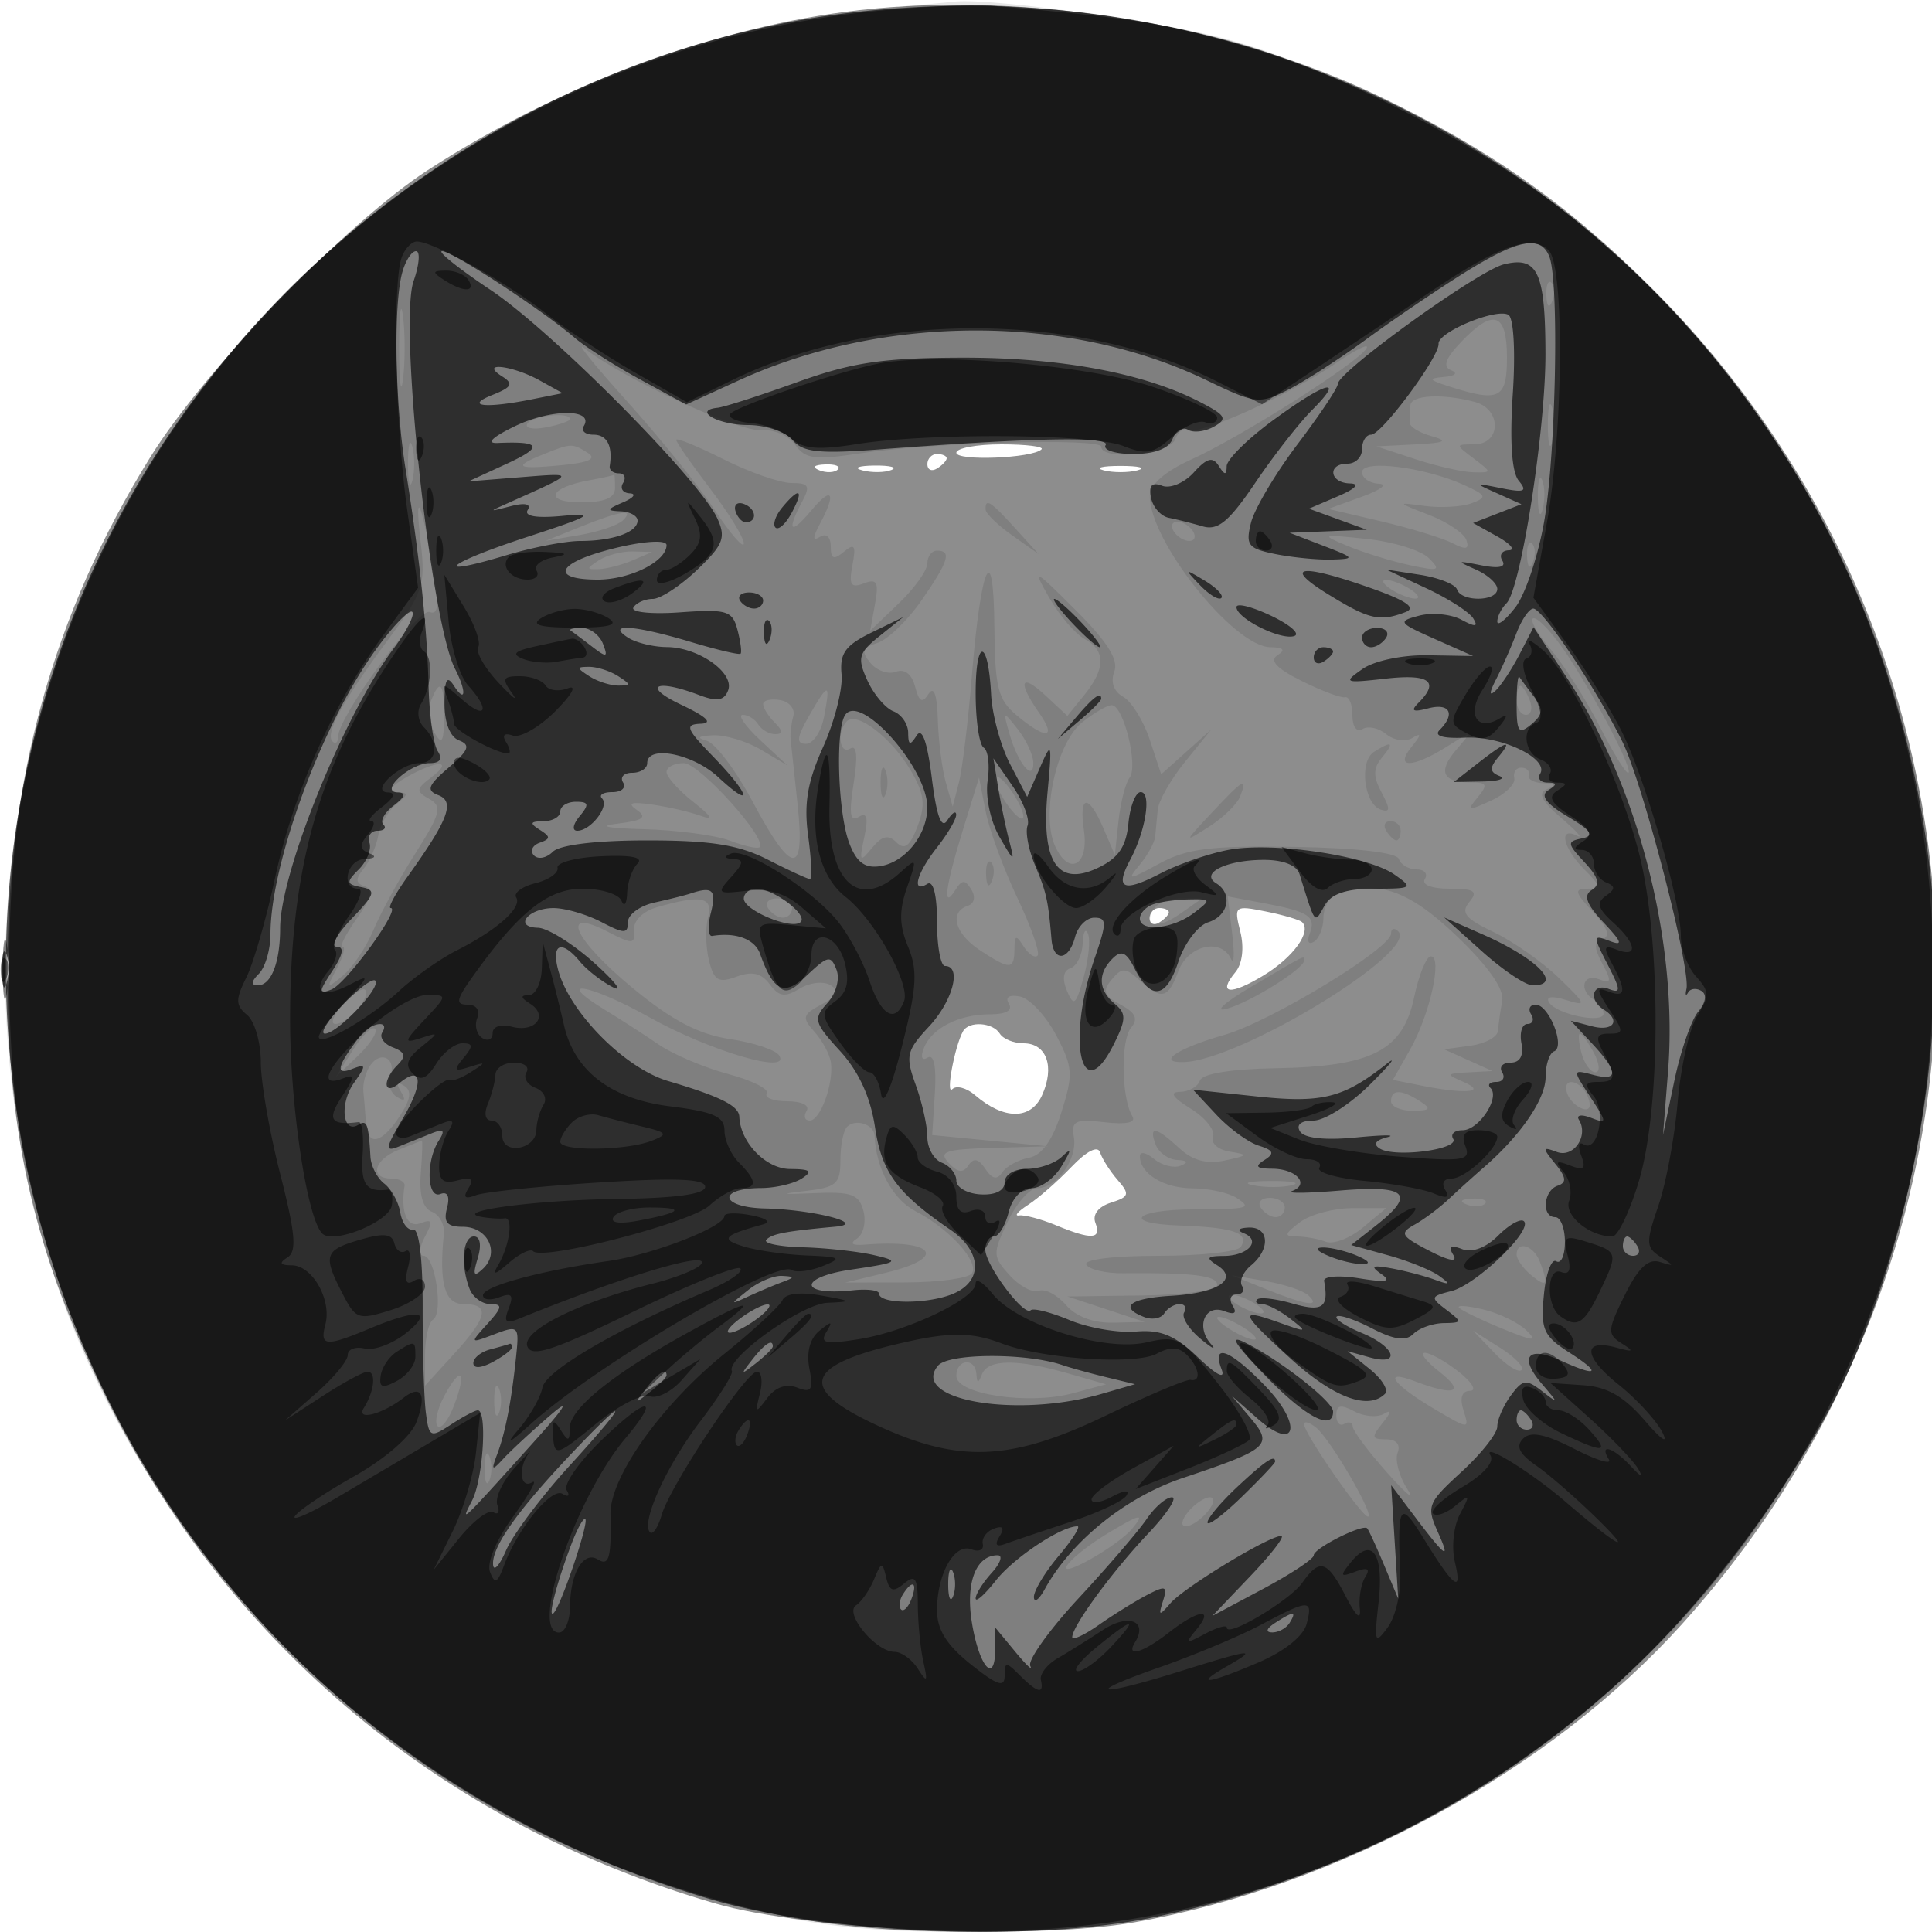 <svg xmlns="http://www.w3.org/2000/svg" width="200" height="200" fill="#000000"><path fill-opacity=".447" fill-rule="evenodd" d="M89 1.041C74.245 2.71 57.834 8.795 44.254 17.632c-8.393 5.461-23.07 20.638-28.657 29.633C5.431 63.632.701 80.779.772 101c.06 16.893 2.829 28.733 10.224 43.708C23.664 170.36 46 188.91 74 197.034c9.595 2.784 32.864 3.841 43.414 1.973 21.147-3.745 43.003-15.65 56.725-30.898 36.219-40.248 34.89-100.232-3.063-138.185-8.789-8.789-16.857-14.474-28.37-19.99C127.268 2.537 106.366-.924 89 1.041m10 45.826c0 .89 7.891.575 8.818-.352.283-.283-1.585-.515-4.151-.515-2.567 0-4.667.39-4.667.867m-3 1.192c0 .582.45.781 1 .441s1-.816 1-1.059S97.55 47 97 47s-1 .477-1 1.059m-11.187.624c.721.289 1.584.253 1.916-.079s-.258-.568-1.312-.525c-1.165.048-1.402.285-.604.604m4.456.01c.973.254 2.323.237 3-.037s-.119-.481-1.769-.461-2.204.244-1.231.498m24.981-.004c.963.252 2.537.252 3.5 0 .963-.251.175-.457-1.75-.457s-2.713.206-1.75.457m4.75 46.37c0 .582.45.781 1 .441s1-.816 1-1.059-.45-.441-1-.441-1 .477-1 1.059m9.396 1.382c.414 1.649.215 3.322-.495 4.179-1.912 2.303-.559 2.458 2.929.337 3.052-1.856 4.963-4.498 3.971-5.49-.246-.245-1.943-.745-3.771-1.111-3.228-.646-3.304-.585-2.634 2.085M.286 100.5c.008 2.75.202 3.756.432 2.236s.223-3.77-.014-5-.425.014-.418 2.764m99.411 6.25c-.873 1.556-1.827 6.714-1.109 5.996.412-.413 1.461-.138 2.331.611 2.998 2.58 5.782 2.594 6.949.034 1.349-2.962.486-5.391-1.916-5.391-1.009 0-2.112-.45-2.452-1-.724-1.171-3.195-1.334-3.803-.25m11.218 14.049c-1.421 1.486-3.446 3.256-4.5 3.935s-1.465 1.169-.915 1.088 2.267.378 3.815 1.017c3.704 1.528 4.739 1.465 4.081-.249-.328-.856.302-1.677 1.605-2.09 1.902-.604 1.982-.869.703-2.341-.794-.912-1.614-2.199-1.824-2.86-.233-.736-1.381-.155-2.965 1.5"/><path fill-opacity=".099" fill-rule="evenodd" d="M89.512 1.107C67.305 3.444 46.195 13.653 29.924 29.924 4.427 55.421-5.364 92.161 4.053 127c9.898 36.613 42.574 65.955 80.215 72.027 12.073 1.948 32.167.808 43.232-2.452 40.351-11.888 68.127-45.428 72.442-87.475 3.314-32.298-11.12-65.899-37.249-86.711C153.298 14.906 137.915 7.004 127 4.053 120.345 2.254 103.024-.16 99 .15c-.825.064-5.094.494-9.488.957m70.567 29.476c.048 1.165.285 1.402.604.605.289-.722.253-1.585-.079-1.917s-.568.258-.525 1.312M41.32 36c0 3.575.182 5.038.403 3.25s.222-4.712 0-6.5c-.221-1.788-.403-.325-.403 3.25m109.911-.572c-1.617 1.706-1.904 2.539-1 2.903.729.294.418.587-.731.69-1.704.152-1.629.297.5.979 5.231 1.675 6 1.291 6-3 0-4.648-1.412-5.113-4.769-1.572m-86.447 5.973c3.425 3.795 7.575 8.935 9.222 11.421C75.653 55.309 77 56.85 77 56.248s-1.575-3.158-3.5-5.68S70 45.78 70 45.533c0-.248 2.203.656 4.895 2.008C77.588 48.894 80.753 50 81.93 50c1.806 0 1.979.302 1.105 1.934-1.64 3.066-1.208 3.496.932.927 2.162-2.596 2.656-1.894.933 1.325-.799 1.495-.799 1.87 0 1.376.633-.392 1.1.033 1.1 1.001 0 1.307.304 1.429 1.363.551 1.104-.916 1.271-.651.881 1.392-.39 2.037-.163 2.4 1.179 1.885 1.363-.523 1.571-.141 1.158 2.136l-.503 2.772 2.961-2.836C94.668 60.902 96 59.035 96 58.313S96.45 57 97 57c1.552 0 1.213 1.084-1.614 5.165-1.438 2.075-3.487 4.05-4.553 4.388-1.573.499-1.71.891-.725 2.077.667.803 1.857 1.214 2.645.911.889-.341 1.639.242 1.978 1.539.415 1.588.749 1.769 1.392.755.55-.868.887.066.961 2.665.064 2.2.436 5.125.828 6.5l.712 2.5.644-2.5c.354-1.375.954-6.325 1.334-11 .94-11.587 2.254-14.49 2.335-5.16.054 6.345.368 7.594 2.313 9.216 3.064 2.556 4.196 2.419 2.307-.279-2.27-3.24-1.903-4.178.69-1.762l2.247 2.094 1.753-2.165c2.225-2.748 2.226-4.618.003-5.82-.963-.521-2.607-2.449-3.655-4.285-1.768-3.097-1.568-3.002 2.755 1.316 3.305 3.301 4.468 5.155 4.001 6.374-.41 1.068-.062 2.053.92 2.603.868.486 2.109 2.49 2.757 4.453l1.178 3.57 2.599-2.328 2.599-2.327-2.702 3.327c-1.486 1.829-2.771 4.079-2.854 5-.084.92-.203 2.175-.265 2.787s-.781 1.92-1.598 2.905c-1.367 1.647-1.206 1.638 2.015-.114 2.882-1.569 5.348-1.875 13.973-1.735 6.464.105 10.612.584 10.834 1.25.198.594 1.024 1.08 1.835 1.08.812 0 1.198.45.858 1-.363.587.697 1 2.563 1 2.588 0 2.969.257 2.039 1.377-.912 1.099-.41 1.724 2.494 3.101 1.999.949 5.046 3.088 6.77 4.752 2.874 2.776 2.937 2.966.759 2.292-1.484-.46-2.146-.365-1.765.251.767 1.241 5.64 2.232 5.64 1.147 0-.441-.45-1.08-1-1.42-1.595-.986-1.156-2.774.523-2.129 1.28.491 1.337.235.357-1.596-.9-1.68-.888-2.272.05-2.585.809-.27.464-1.206-1.031-2.798-1.888-2.009-1.979-2.392-.573-2.392 1.457 0 1.415-.259-.326-2-2.217-2.217-2.702-4.473-.75-3.487.688.348-.039-.471-1.614-1.819-2.067-1.769-2.485-2.602-1.5-2.994.952-.378.836-.566-.386-.621-.962-.043-1.637-.417-1.5-.829.138-.412-.2-.763-.75-.78-.55-.016-.885.473-.744 1.087s-.947 1.665-2.418 2.335c-2.38 1.084-2.532 1.047-1.384-.337 1.093-1.317.991-1.555-.665-1.555-2.969 0-3.48-1.12-1.541-3.38 1.742-2.03 1.737-2.032-.963-.331-3.582 2.257-5.481 2.267-3.657.019 1.02-1.257 1.04-1.492.078-.914-.711.428-1.929.251-2.706-.394s-1.882-.882-2.456-.527c-.596.368-1.044-.238-1.044-1.414 0-1.132-.338-1.978-.75-1.879s-2.44-.66-4.505-1.688c-2.585-1.285-3.364-2.116-2.5-2.664.868-.551.638-.807-.745-.83-3.813-.061-12.541-11.044-12.474-15.698.016-1.135 1.586-2.506 4.25-3.711 5.157-2.332 17.227-9.976 18.174-11.509.379-.613-1.03.064-3.13 1.504-4.785 3.281-14.274 7.562-15.323 6.914-.433-.267-1.045.186-1.361 1.008-.586 1.526-7.637 2.214-7.635.744.001-.928-17.534-.446-24.987.687-4.663.709-5.667.576-6.693-.888-.663-.948-2.245-1.629-3.514-1.513-2.286.207-14.482-5.441-18.278-8.465-1.085-.864.83 1.534 4.255 5.33M146 42c0 .55-.027 1.337-.059 1.75s.98 1.043 2.25 1.4c1.804.508 1.434.695-1.691.855l-4 .205 4 1.318c2.2.725 4.9 1.339 6 1.363 1.973.045 1.974.026.059-1.423-1.918-1.45-1.917-1.468.037-1.468 2.813 0 2.882-3.637.084-4.388-3.383-.907-6.68-.716-6.68.388m14.232 2c0 1.925.206 2.712.457 1.75.252-.962.252-2.538 0-3.5-.251-.962-.457-.175-.457 1.75m-105.643-.144c-.291.47.583.643 1.941.383s2.47-.645 2.47-.856c0-.773-3.899-.356-4.411.473M42.232 48c0 1.925.206 2.712.457 1.75.252-.962.252-2.538 0-3.5-.251-.962-.457-.175-.457 1.75m14.018-.969c-3.244 1.304-2.796 1.574 1.87 1.129 2.817-.269 3.687-.668 2.75-1.261-1.628-1.032-1.732-1.029-4.62.132M141 48.872c0 .62.787 1.162 1.75 1.204s.175.645-1.75 1.34l-3.5 1.264 5.5 1.292c3.025.711 6.34 1.727 7.366 2.257 1.383.716 1.755.634 1.439-.313-.234-.703-1.974-1.877-3.865-2.61-3.384-1.31-3.392-1.325-.44-.93 1.65.222 3.83.094 4.845-.283 1.642-.61 1.556-.817-.783-1.883C147.513 48.365 141 47.54 141 48.872m-80 .849c-4.169.748-4.752 2.279-.867 2.279 2.474 0 3.534-.45 3.534-1.5 0-.825-.038-1.439-.084-1.364-.045.075-1.208.338-2.583.585m98.195 1.779c.02 1.65.244 2.204.498 1.231s.237-2.323-.037-3-.481.119-.461 1.769M43.558 56.218c.51 4.333.234 5.15-3.378 10-4.656 6.254-6.56 9.735-5.761 10.534.32.32.581.108.581-.471 0-2.096 8.272-13.391 9.47-12.931.938.36 1.015-.738.33-4.69-1.191-6.874-1.936-8.339-1.242-2.442m58.473-3.468c.018.413 1.255 1.614 2.75 2.67l2.719 1.919-2.424-2.669c-2.548-2.806-3.096-3.151-3.045-1.92M60 54.567l-3.5 1.415 3.5-.596c1.925-.328 3.928-.999 4.45-1.491 1.34-1.262-.266-1.019-4.45.672m61.5.433c.34.55 1.068 1 1.618 1s.722-.45.382-1-1.068-1-1.618-1-.722.45-.382 1m18 1.515c1.65.687 4.55 1.582 6.443 1.989 3.026.65 3.266.562 1.977-.726-.806-.807-3.706-1.702-6.443-1.99-4.707-.494-4.814-.455-1.977.727m18.579 1.068c.048 1.165.285 1.402.604.605.289-.722.253-1.585-.079-1.917s-.568.258-.525 1.312M62 58c-1.333.862-1.333.963 0 .914.825-.03 2.4-.441 3.5-.914l2-.859-2-.055c-1.1-.031-2.675.381-3.5.914m82 3c.825.533 1.95.969 2.5.969s.325-.436-.5-.969-1.95-.969-2.5-.969-.325.436.5.969m16.466 6.143c1.455 1.728 3.752 5.328 5.106 8S168.26 80 168.537 80c.681 0-3.222-7.567-6.306-12.228-1.373-2.074-2.927-3.772-3.453-3.772s.234 1.414 1.688 3.143M44.605 72.586c-.334.872-.171 2.335.363 3.25.773 1.324.977.999 1.002-1.586q.048-5.34-1.365-1.664m39.173 1.479C82.471 76.341 82.393 77 83.43 77c.735 0 1.575-1.237 1.865-2.75.7-3.644.483-3.671-1.517-.185M157 72.5c0 .825.436 1.5.969 1.5s.709-.675.393-1.5c-.317-.825-.753-1.5-.969-1.5s-.393.675-.393 1.5m-78 .388c0 .392.54 1.252 1.2 1.912.864.864.881 1.2.059 1.2-.628 0-1.419-.45-1.759-1s-1.067-1-1.615-1 .266 1.176 1.809 2.614l2.806 2.614-2.715-1.614c-1.493-.888-3.743-1.562-5-1.498-1.507.077-1.727.264-.647.552.901.24 3.065 3.112 4.809 6.384 4.06 7.618 5.425 7.676 4.615.198-.343-3.162-.667-6.2-.72-6.75s.073-1.615.281-2.367c.207-.752-.41-1.5-1.373-1.662s-1.75.026-1.75.417m33.016 1.898c-2.667 2.159-4.276 9.55-2.79 12.812 1.433 3.144 3.516 2.002 2.982-1.636-.546-3.718.472-3.824 2.02-.212l1.179 2.75.378-3.496c.208-1.923.725-3.948 1.15-4.5.925-1.206-.629-7.504-1.853-7.504-.473 0-1.853.804-3.066 1.786m-24.343-.126c-1.078 1.078-.775 3.521.351 2.825.674-.417.793.808.347 3.595-.503 3.15-.372 4.039.517 3.489.862-.533 1.024.047.584 2.097-.546 2.546-.466 2.66.795 1.119 1.041-1.273 1.693-1.425 2.531-.587.837.837 1.4.41 2.186-1.656.846-2.224.702-3.39-.713-5.798-1.971-3.355-5.561-6.121-6.598-5.084M104.509 76c.874 3.052 2.504 5.008 2.459 2.95-.017-.797-.739-2.35-1.603-3.45-1.527-1.943-1.551-1.929-.856.5m37.72 1.837c-1.552.985-1.028 5.397.71 5.976.985.328 1.004-.051.089-1.761-.893-1.668-.887-2.517.025-3.616 1.334-1.607 1.068-1.8-.824-.599M42 80.5c-1.534.877-1.92 1.455-1 1.496 1.333.06 1.333.203 0 1.286-.825.67-1.655 2.118-1.845 3.218s-.865 2.636-1.5 3.413c-.881 1.077-.857 1.513.102 1.835.909.306.683 1.23-.818 3.338C35.798 96.689 35.135 98 35.467 98s.064 1.013-.596 2.25c-1.121 2.104-1.081 2.153.62.75 1-.825 2.423-2.945 3.161-4.71s2.696-5.346 4.352-7.957c2.615-4.124 2.803-4.862 1.433-5.628-1.406-.787-1.379-1.032.243-2.262 2.388-1.81.516-1.77-2.68.057m27-.583c0 .504 1.237 1.89 2.75 3.081 1.951 1.536 2.169 1.955.75 1.442-1.1-.397-3.35-.916-5-1.152-2.199-.315-2.617-.164-1.566.564 1.1.762.632 1.091-2 1.411-2.144.26-1.111.477 2.751.577 3.402.088 7.402.623 8.889 1.188s2.863.868 3.058.673C79.481 86.853 72.4 79 70.786 79c-.982 0-1.786.412-1.786.917M91.158 81c0 1.375.227 1.938.504 1.25.278-.687.278-1.812 0-2.5-.277-.687-.504-.125-.504 1.25M103 80.618c0 .55.661 1.873 1.468 2.941.808 1.067 1.468 1.491 1.468.941s-.66-1.874-1.468-2.941c-.807-1.068-1.468-1.491-1.468-.941m-3.325 5.314c-1.827 5.923-2.132 8.337-.785 6.211.699-1.103 1.01-1.114 1.662-.059.47.761.315 1.46-.375 1.69-1.955.652-1.328 2.897 1.288 4.611 3.111 2.039 3.531 2.023 3.55-.135.013-1.468.166-1.513.946-.279.512.809 1.161 1.24 1.443.958s-.656-2.969-2.084-5.971c-1.429-3.002-2.907-7.033-3.285-8.958l-.685-3.5zm25.762-1.794c-2.924 3.124-2.926 3.13-.271 1.44 1.466-.934 2.915-2.346 3.219-3.138.797-2.079.342-1.817-2.948 1.698M143.5 86c.34.55.816 1 1.059 1s.441-.45.441-1-.477-1-1.059-1-.781.45-.441 1m-41.421 4.583c.048 1.165.285 1.402.604.605.289-.722.253-1.585-.079-1.917s-.568.258-.525 1.312m36.171 2.079c-.687.278-1.25 1.341-1.25 2.362s-.445 2.133-.989 2.469c-.552.341-.742-.03-.431-.84.683-1.782-.069-2.279-4.791-3.165l-3.697-.693.463 3.852c.255 2.119.197 3.291-.129 2.603-1.034-2.181-4.418-1.402-5.426 1.25-1.105 2.907-1.727 3.057-4.028.975-1.472-1.332-1.838-1.341-2.893-.07-.978 1.178-.803 1.673.921 2.595 1.571.841 1.853 1.472 1.076 2.408-1.083 1.305-.987 7.309.146 9.143.408.66-.628.883-2.875.621-3.045-.356-3.469-.149-3.18 1.555.386 2.277-1.776 5.273-3.806 5.273-.766 0-2.14 1.565-3.052 3.478-1.57 3.292-1.559 3.588.203 5.535 1.024 1.132 2.387 1.856 3.028 1.61s1.903.413 2.803 1.465c1.028 1.2 2.852 1.883 4.897 1.835l3.26-.077-4-1.318-4-1.318 7.75-.105c4.43-.06 7.75-.533 7.75-1.105 0-.953-2.558-1.266-9.741-1.194-1.782.018-3.496-.381-3.809-.887-.327-.53 2.821-.919 7.432-.919 4.4 0 8.259-.419 8.575-.931.893-1.444-.742-2.007-6.411-2.208-5.921-.209-4.674-1.637 1.454-1.665 5.794-.026 6.16-.123 4.5-1.196-.825-.533-2.873-.976-4.55-.985-2.996-.015-5.45-1.518-5.45-3.337 0-.508.66-.375 1.466.294.807.669 2.044.985 2.75.701.851-.341.73-.542-.359-.594-.904-.043-1.902-.754-2.219-1.579-.77-2.007.026-1.891 2.437.355 1.37 1.276 2.839 1.676 4.708 1.28 2.433-.515 2.488-.611.522-.917-1.207-.189-1.988-.881-1.735-1.54.253-.658-.785-1.968-2.305-2.911-1.901-1.178-2.244-1.722-1.098-1.74.916-.015 1.838-.543 2.048-1.173.236-.708 3.227-1.194 7.834-1.273 9.968-.169 13.174-1.811 14.341-7.344.492-2.33 1.269-4.237 1.727-4.237 1.242 0-.101 6.049-2.141 9.644l-1.784 3.144 3.029.606c4.485.897 6.79.685 4.279-.394-1.843-.792-1.803-.87.5-.993l2.5-.134-2.5-1.124-2.5-1.125 2.75-.378c1.512-.208 2.784-.911 2.827-1.562.042-.651.235-2.027.429-3.058.231-1.223-1.411-3.566-4.732-6.75-4.981-4.775-8.336-5.904-12.524-4.214M68 93.919c-1.46.42-2.445 1.404-2.367 2.365.121 1.494-.134 1.508-2.75.156-5.039-2.606-3.488.817 2.666 5.884 4.016 3.306 6.783 4.753 10.013 5.238 2.454.368 4.747 1.129 5.095 1.692 1.258 2.036-7.17-.444-13.459-3.961-6.203-3.468-10.066-4.09-4.535-.73 1.56.948 4.05 2.554 5.532 3.569s4.718 2.387 7.19 3.049 4.271 1.566 3.997 2.011c-.275.444.678.808 2.118.808 1.491 0 2.352.431 2 1-.34.55-.194 1 .324 1 1.093 0 2.485-3.806 2.194-6-.109-.825-.87-2.252-1.691-3.17-1.34-1.499-1.265-1.793.725-2.858 1.659-.888 1.892-1.389.923-1.988-.713-.44-2.151-.279-3.196.358-1.523.928-2.139.838-3.099-.453-.863-1.161-1.822-1.381-3.429-.786-1.866.69-2.333.419-2.853-1.655-.343-1.364-.389-3.373-.104-4.464.559-2.138-.691-2.39-5.294-1.065M79.5 94c.34.55 1.041 1 1.559 1s.941-.45.941-1-.702-1-1.559-1-1.281.45-.941 1m39.959.067c-1.166 1.886.343 2.185 2.699.535L124.445 93h-2.163c-1.19 0-2.461.48-2.823 1.067m-7.38 3.6c-.043 1.191-.61 2.343-1.259 2.56-.757.252-.89 1.089-.372 2.333.701 1.684.929 1.5 1.732-1.402.509-1.839.712-3.864.451-4.5s-.509-.183-.552 1.009M144 96.65c0 1.531-12.51 9.13-17.249 10.478-4.859 1.382-7.123 2.9-4.201 2.816 5.819-.167 24.299-11.428 22.199-13.528-.412-.412-.749-.307-.749.234M.252 100.5c.011 2.2.216 2.982.455 1.738s.23-3.044-.02-4-.446.062-.435 2.262m129.248 1.662c-2.75 1.621-3.875 2.639-2.5 2.261 2.446-.671 8-4.136 8-4.991 0-.546.367-.728-5.5 2.73m-93.994 1.832c-.999 1.103-1.351 2.006-.783 2.006 1.258 0 3.752-2.858 3.08-3.53-.265-.265-1.299.42-2.297 1.524m68.935-.09c.425.688-.299 1.096-1.948 1.096-3.253 0-6.066 1.444-6.864 3.524-.358.935-.191 1.324.409.952.642-.396.913.965.739 3.699L96.5 117.5l6 .582 6 .582-5.789.168c-4.889.142-5.589.384-4.5 1.557.935 1.008 1.495 1.077 2.039.25.534-.811 1.038-.707 1.75.361.709 1.064 1.218 1.17 1.75.366.412-.624 1.65-1.303 2.75-1.509 1.345-.252 2.45-1.794 3.375-4.712 1.248-3.936 1.197-4.676-.546-7.987-1.057-2.007-2.741-3.806-3.744-3.999-1.124-.217-1.563.068-1.144.745m-67.926 4.815-1.756 2.781 2.315-2.222c1.273-1.222 2.063-2.474 1.756-2.781-.308-.308-1.349.692-2.315 2.222M163.71 109c.288 1.1.937 2 1.442 2 .507 0 .439-.895-.152-2-.589-1.1-1.237-2-1.442-2s-.135.9.152 2m-125.362 1.261c-.484.681-.812 1.914-.729 2.739s.202 2.287.266 3.25c.162 2.463 1.607 2.174 3.489-.698 1.155-1.763 1.284-2.645.46-3.154-.752-.465-.867-.26-.334.602.551.892.42 1.068-.414.553-.672-.415-.986-1.37-.698-2.122.697-1.816-.923-2.745-2.04-1.17m123.881 2.927c.218.653.931 1.365 1.584 1.583.731.244.954-.214.581-1.187-.698-1.818-2.765-2.196-2.165-.396M144 114c0 .55 1.012.993 2.25.985 1.819-.013 1.963-.201.75-.985-1.939-1.253-3-1.253-3 0m-56.312 2.646c-.379.378-.688 1.936-.688 3.463 0 2.466-.418 2.823-3.75 3.197-2.6.292-2.317.357.924.212 3.972-.178 4.754.099 5.212 1.85.296 1.133-.007 2.415-.674 2.849-.789.514-.513.733.788.628 7.225-.584 8.714 1.336 2.25 2.898l-4.25 1.028 6.272-.017c3.45-.009 6.531-.436 6.848-.948.746-1.208-2.363-4.622-5.853-6.427-2.344-1.212-4.088-4.428-4.229-7.796-.049-1.192-1.966-1.822-2.85-.937m-46.438 2.385c-2.54 1.021-3.032 2.969-.75 2.969.825 0 1.447.338 1.382.75-.435 2.753.265 4.407 1.641 3.879 1.243-.476 1.328-.22.465 1.394-.593 1.107-.653 1.977-.137 1.977 1.194 0 2.076 5.927.982 6.603-.458.283-.833 1.939-.833 3.679v3.164l3-3.285c3.507-3.84 3.763-5.161 1-5.161-1.965 0-2.572-2.148-2.051-7.257.098-.966-.46-2.002-1.242-2.302-.929-.357-1.326-1.737-1.147-3.993.151-1.896.199-3.419.107-3.385s-1.18.471-2.417.968m88.512 3.676c1.244.239 3.044.23 4-.02s-.062-.446-2.262-.435-2.982.216-1.738.455M130.5 125c.34.55 1.041 1 1.559 1s.941-.45.941-1-.702-1-1.559-1-1.281.45-.941 1m21.313-.317c.721.289 1.584.253 1.916-.079s-.258-.568-1.312-.525c-1.165.048-1.402.285-.604.604m-17.254 1.849c-1.602 1.212-1.66 1.468-.332 1.468.885 0 2.247.245 3.026.544.78.299 2.504-.361 3.832-1.467l2.415-2.01-3.5-.002c-1.925-.001-4.374.659-5.441 1.467M157 129.878c0 .482.675 1.437 1.5 2.122 1.628 1.351 1.832 1.028.893-1.418-.643-1.675-2.393-2.19-2.393-.704m-26 3.555c4.184 1.691 5.79 1.934 4.45.672-.522-.492-2.525-1.163-4.45-1.491l-3.5-.596zM128 135c.825.533 1.95.969 2.5.969s.325-.436-.5-.969-1.95-.969-2.5-.969-.325.436.5.969m23.053.387c.303.302 2.327 1.278 4.498 2.169 3.218 1.319 3.671 1.348 2.449.156-.825-.805-2.849-1.781-4.498-2.169s-2.751-.458-2.449-.156M126 136.43c0 .275.9.981 2 1.57s2 .845 2 .57-.9-.981-2-1.57-2-.845-2-.57m28.722 3.644c1.222 1.273 2.474 2.063 2.781 1.756.308-.308-.692-1.349-2.222-2.315l-2.781-1.756zM149 142c2.727 2.133 1.636 2.572-2.492 1.003-3.52-1.338-2.362.296 2.059 2.904 3.523 2.078 3.564 2.08 2.935.1-.416-1.312-.181-2.015.681-2.029.724-.012.192-.902-1.183-1.978s-2.95-1.956-3.5-1.956.125.88 1.5 1.956m-50 .439c0 1.905 7.489 3.021 12.042 1.795l3.458-.931-4-1.146c-5.207-1.492-8.211-1.46-8.838.093-.403 1-.52 1-.583 0-.111-1.75-2.079-1.571-2.079.189M46 144.5c-.735 1.373-1.048 2.785-.696 3.137s1.115-.609 1.696-2.137c1.364-3.587.726-4.225-1-1m5.158.5c0 1.375.227 1.938.504 1.25.278-.687.278-1.812 0-2.5-.277-.687-.504-.125-.504 1.25m87.175 1.51c0 .771.375 1.17.834.887s.85-.151.871.294c.02.445 1.642 2.609 3.604 4.809s2.88 2.936 2.038 1.635c-.841-1.3-1.29-2.988-.998-3.75.327-.851-.135-1.385-1.197-1.385-1.499 0-1.547-.226-.357-1.692.889-1.096.939-1.432.143-.954-.676.406-2.064.292-3.084-.254-1.395-.747-1.854-.645-1.854.41m-3.333.937c0 .938 5.963 9.553 6.612 9.553.77 0-3.843-7.947-5.328-9.179-.706-.586-1.284-.754-1.284-.374M50.158 152c0 1.375.227 1.938.504 1.25.278-.687.278-1.812 0-2.5-.277-.687-.504-.125-.504 1.25M123 156.5c-.694.837-.803 1.5-.245 1.5.55 0 1.56-.675 2.245-1.5.694-.837.803-1.5.245-1.5-.55 0-1.56.675-2.245 1.5m-8.641 2.423c-1.727 1.053-3.481 2.466-3.898 3.14-.902 1.459 5.231-2.011 6.738-3.813 1.431-1.71.837-1.569-2.84.673"/><path fill-opacity=".638" fill-rule="evenodd" d="M90.278 1.077C67.833 3.224 46.36 13.488 29.924 29.924c-30.44 30.44-37.943 75.939-18.902 114.62 12.438 25.267 34.738 43.841 62.478 52.04 12.156 3.592 33.078 4.492 45.598 1.96 19.419-3.928 37.187-13.271 51.047-26.845 8.326-8.153 17.178-20.658 21.43-30.272 6.821-15.425 10.007-35.011 8.269-50.834-6.079-55.322-54.395-94.796-109.566-89.516m61.164 27.252c-2.781 1.744-7.281 4.8-10 6.792-2.718 1.991-6.352 4.338-8.076 5.215-2.986 1.52-3.383 1.475-8.433-.961-14.29-6.894-33.407-6.883-48.503.028l-5.4 2.473-4.765-2.596c-2.621-1.427-5.665-3.365-6.765-4.305C56.079 32.05 46.826 26 45.774 26c-.551 0 1.712 1.812 5.029 4.027 6.326 4.225 21.641 19.659 23.454 23.637.91 1.998.621 2.736-2.091 5.328-1.731 1.654-3.8 3.008-4.598 3.008-.797 0-1.696.399-1.997.886-.303.489 1.856.714 4.824.502 4.857-.347 5.428-.173 5.949 1.82.317 1.213.461 2.32.32 2.462-.142.141-2.445-.402-5.12-1.207C65.708 64.707 62.666 64.491 65 66c.825.533 2.637.976 4.027.985 3.287.02 7.041 2.673 6.346 4.485-.41 1.068-1.153 1.184-3.023.473-4.495-1.709-5.933-.93-1.85 1.002 2.653 1.256 3.345 1.92 2.054 1.974-1.696.071-1.535.506 1.25 3.379 3.854 3.977 4.269 5.601.55 2.154C71.727 78.017 67 77.084 67 79c0 .55-.702 1-1.559 1s-1.281.45-.941 1-.159 1-1.108 1-1.429.296-1.067.658c.794.794-1.165 3.342-2.57 3.342-.558 0-.449-.663.245-1.5 1.02-1.229.951-1.5-.378-1.5-.892 0-1.622.45-1.622 1s-.788 1.007-1.75 1.015c-1.37.012-1.454.203-.387.879 1.151.729 1.151.939 0 1.348-.75.266-1.018.853-.596 1.304.421.452 1.299.288 1.95-.363.727-.727 4.492-1.183 9.772-1.183 6.614 0 9.49.46 12.511 2 2.158 1.1 4.114 2 4.347 2s.151-1.996-.183-4.436c-.461-3.361-.085-5.603 1.551-9.25 1.188-2.648 2.045-6.024 1.904-7.503-.207-2.17.383-3.001 3.062-4.31L93.5 63.88l-2.453 1.967c-2.181 1.75-2.32 2.258-1.258 4.588.656 1.442 1.873 2.882 2.702 3.2.83.318 1.516 1.318 1.524 2.222.012 1.299.195 1.36.872.291.564-.89 1.103.619 1.577 4.41.495 3.963.999 5.322 1.613 4.352.491-.775.899-1.031.908-.568.008.464-.885 1.987-1.985 3.385-2.116 2.691-2.678 4.81-1 3.773.611-.378 1 1.156 1 3.941 0 2.507.375 4.559.833 4.559 1.758 0 .799 3.621-1.658 6.26-2.346 2.521-2.465 3.048-1.372 6.071.658 1.821 1.197 4.243 1.197 5.383s.675 2.331 1.5 2.648c.825.316 1.5 1.152 1.501 1.857 0 .704 1.125 1.346 2.5 1.425 1.539.089 2.499-.391 2.499-1.25 0-.788 1-1.394 2.3-1.394 1.265 0 2.893-.562 3.618-1.25 1.035-.982 1.026-.768-.041 1-.747 1.238-2.141 2.25-3.098 2.25-1.023 0-2 1.031-2.368 2.5-.345 1.375-1.029 2.5-1.519 2.5-.491 0-.892.614-.892 1.365 0 1.601 4.01 6.958 4.696 6.273.257-.257 2.062.199 4.011 1.013s5.046 1.351 6.882 1.193c2.573-.222 4.049.394 6.439 2.683 1.932 1.85 2.847 2.311 2.429 1.221-1.061-2.765.861-2.047 4.459 1.666 3.978 4.104 3.326 7.017-.764 3.411l-2.638-2.325 1.953 2.311c2.357 2.789 1.892 3.199-7.034 6.194-5.896 1.979-11.54 6.524-14.273 11.495-.604 1.1-1.113 1.472-1.13.827-.016-.646 1.135-2.558 2.559-4.25s2.301-3.077 1.95-3.077c-1.701 0-6.589 3.248-8.451 5.615-1.148 1.46-2.088 2.292-2.088 1.849 0-.444.745-1.629 1.655-2.635s1.19-1.829.622-1.829c-2.236 0-3.329 2.822-2.675 6.91.729 4.56 2.385 6.543 2.42 2.899l.022-2.309 2.065 2.5c1.136 1.375 1.83 2.029 1.544 1.453s1.964-3.726 5.001-7c3.036-3.274 6.208-6.965 7.048-8.203.841-1.238 2.018-2.25 2.616-2.25s-.508 1.688-2.458 3.75c-3.708 3.921-7.86 9.585-7.86 10.722 0 .366 1.237-.203 2.75-1.262 1.513-1.06 3.752-2.451 4.977-3.091 1.946-1.018 2.157-.94 1.669.608-.495 1.57-.407 1.597.772.236 1.428-1.649 10.177-6.963 11.463-6.963.426 0-1.004 1.863-3.178 4.14l-3.953 4.14 5.25-2.799c2.887-1.539 5.25-3.105 5.25-3.479 0-.723 5.067-3.277 5.532-2.789.151.158.936 1.862 1.744 3.787l1.471 3.5-.365-5.874-.365-5.874 2.163 2.874c3.479 4.623 4.054 5.055 2.685 2.012-1.22-2.711-1.093-3.041 2.423-6.264 2.042-1.87 3.712-3.984 3.712-4.696 0-.713.626-2.152 1.392-3.199 1.235-1.69 1.6-1.741 3.25-.458 1.728 1.344 1.725 1.288-.053-.794-2.371-2.78-1.43-3.931 1.954-2.389 3.867 1.762 4.322 1.362.927-.814-2.698-1.729-2.988-2.385-2.646-5.978.212-2.219.788-3.786 1.281-3.481.492.304.895-.599.895-2.006s-.45-2.559-1-2.559c-1.444 0-1.232-2.755.25-3.254.953-.321.894-.86-.25-2.271-1.351-1.666-1.335-1.788.167-1.225 1.732.648 3.316-1.66 2.284-3.329-.305-.494.255-.587 1.244-.208 1.703.654 1.7.538-.068-2.159-1.856-2.833-1.854-2.847.253-2.296 2.709.709 2.686-.273-.075-3.237l-2.195-2.356 2.195.574c2.221.581 3.034-.602 1.195-1.739-1.589-.982-1.159-2.775.512-2.134 1.312.504 1.298.168-.101-2.539-1.531-2.96-1.52-3.083.214-2.417 1.426.547 1.289.127-.622-1.907-1.783-1.897-2.117-2.815-1.225-3.366.909-.562.716-1.303-.752-2.878-1.81-1.944-1.831-2.151-.251-2.468 1.322-.265.97-.796-1.505-2.272-2.234-1.332-2.85-2.167-2-2.707.95-.604.932-.785-.079-.797-.72-.008-1.061-.416-.759-.906.96-1.552-3.931-3.927-7.719-3.749-2.343.11-3.3-.173-2.679-.794 1.665-1.665 1.056-2.823-1.178-2.239-1.609.421-1.859.276-1-.583 2.202-2.202 1.109-3-3.412-2.491-4.285.483-4.428.424-2.403-.994 1.228-.861 4.153-1.474 6.806-1.427l4.653.081-3.994-1.776c-3.758-1.671-3.852-1.813-1.588-2.405 1.323-.346 3.287-.158 4.364.419 1.469.786 1.775.751 1.224-.141-.404-.654-2.596-2.058-4.87-3.12l-4.136-1.932 3.5.544c1.925.299 3.65.983 3.833 1.521.446 1.307 4.167 1.258 4.167-.055 0-.568-1.012-1.478-2.25-2.023-2.015-.888-1.954-.932.584-.428 1.829.363 2.606.194 2.191-.477-.354-.572-.054-1.056.666-1.075.72-.02.184-.663-1.191-1.43l-2.5-1.395 2.5-.972 2.5-.972-2.5-1.121c-2.451-1.099-2.443-1.11.425-.535 2.385.478 2.717.336 1.798-.772-.725-.873-.946-4.073-.62-8.97.288-4.332.097-7.866-.445-8.2-1.21-.748-7.313 1.775-7.236 2.99.086 1.353-5.895 9.412-6.984 9.412-.516 0-.938.675-.938 1.5s-.675 1.5-1.5 1.5c-2.12 0-1.877 1.99.25 2.045 1.07.028.585.544-1.25 1.329l-3 1.284 3 1.092 3 1.092-4 .155-4 .155L137 56.5c3.257 1.254 3.318 1.353.875 1.424-1.444.042-4.064-.212-5.823-.564-2.854-.57-3.129-.921-2.549-3.25.358-1.435 2.523-5.085 4.812-8.11s4.168-5.836 4.174-6.246c.019-1.277 14.493-11.711 17.179-12.386 3.516-.882 4.298.794 4.317 9.251.017 7.902-2.551 24.347-4.033 25.829-.524.524-.952 1.373-.952 1.887s.838-.138 1.862-1.45 2.375-5.347 3-8.967c1.207-6.981 1.551-24.679.531-27.336-.881-2.296-3.233-1.837-8.951 1.747M41.63 28.25c-.908 3.389-.736 13.496.346 20.25 1.465 9.158 2.239 16.438 2.39 22.5.075 3.025.5 6.063.944 6.75.53.819.246 1.25-.822 1.25-2.053 0-5.309 2.984-3.309 3.032.897.021.765.454-.413 1.349-.954.724-1.442 1.61-1.084 1.968s.089.651-.599.651-1.064.558-.836 1.241-.265 1.92-1.095 2.75c-1.346 1.345-1.316 1.546.268 1.851 1.545.298 1.414.722-1.008 3.25C34.879 96.692 34.17 98 34.836 98c.831 0 .693.79-.439 2.517-1.431 2.184-1.445 2.439-.106 1.925 1.537-.59 7.262-8.442 6.155-8.442-.32 0 .461-1.456 1.736-3.236 4.242-5.921 4.943-7.779 3.193-8.45-1.271-.488-1.079-1.005 1.057-2.84 2.1-1.805 2.313-2.358 1.089-2.827-.939-.361-1.515-1.84-1.506-3.866.012-2.486.25-2.918.985-1.781 1.222 1.891 1.302.558.105-1.764-2.545-4.937-5.835-35.704-4.291-40.132.595-1.707.708-3.104.251-3.104-.458 0-1.103 1.012-1.435 2.25M82.5 39.571c-3.85 1.386-7.543 2.574-8.206 2.641-2.64.266.036 1.788 3.143 1.788 1.825 0 3.899.699 4.608 1.554 1.044 1.258 2.736 1.444 8.872.977 15.956-1.216 24.104-1.375 23.539-.46-.316.511.979.929 2.878.929 2.208 0 3.668-.563 4.052-1.563.33-.86 1.049-1.286 1.599-.946.55.339 1.755.194 2.678-.323 1.447-.809 1.247-1.163-1.441-2.553-5.809-3.004-14.475-4.615-24.682-4.589-8.167.021-11.346.496-17.04 2.545m-30.524-.607c1.205.762 1.022 1.114-1 1.921-2.929 1.169-.755 1.421 4.021.466l3.247-.65-2.372-1.315c-2.854-1.582-6.325-1.958-3.896-.422m79.774 4.571c-2.613 1.916-4.757 4.043-4.765 4.725-.012.96-.198.953-.824-.034-.62-.976-1.222-.817-2.579.683-.977 1.08-2.445 1.697-3.277 1.378-1.059-.406-1.403-.042-1.156 1.223.193.99 1.026 1.933 1.851 2.095s2.4.559 3.5.881c1.58.463 2.725-.485 5.45-4.513 1.897-2.805 4.546-6.196 5.886-7.536 3.511-3.511 1.435-2.953-4.086 1.098m-78.394.561c-2.373 1.14-3.087 1.818-1.856 1.763 4.515-.202 4.791.386 1 2.131l-4 1.842 5.5-.439c5.657-.452 5.67-.479-1.25 2.612-2.23.997-2.229 1 .125.393 1.483-.382 2.14-.232 1.75.4-.398.644.92.864 3.625.605 3.547-.34 2.951.017-3.605 2.157-8.44 2.755-10.252 4.33-2.189 1.903C55.13 56.658 58.56 56 60.077 56c3.37 0 5.923-.908 5.923-2.107 0-.491-.787-.925-1.75-.963-1.496-.06-1.46-.195.25-.93 1.1-.473 1.411-.891.691-.93-.72-.038-1.031-.52-.691-1.07s.141-1-.441-1-1.006-.337-.941-.75c.329-2.083-.273-3.25-1.677-3.25-.857 0-1.313-.399-1.011-.886 1.113-1.802-3.339-1.813-7.074-.018m27.624 8.428c-.696.838-1.012 1.777-.704 2.086s1.064-.377 1.678-1.524c1.31-2.448.824-2.728-.974-.562m-4.83.426c.22.66.726 1.166 1.125 1.125 1.196-.124.964-1.495-.325-1.925-.66-.22-1.02.14-.8.8m-13.851 4.156C57.495 58.495 57.272 60 61.87 60c3.368 0 7.13-1.884 7.13-3.571 0-.665-3.169-.344-6.701.677m61.927 3.473c.95.991 1.942 1.587 2.205 1.324s-.514-1.074-1.726-1.803c-2.107-1.265-2.128-1.243-.479.479m13.274.947c4.233 2.607 5.332 2.86 7.997 1.837 1.163-.447.078-1.194-3.63-2.5-7.284-2.565-9.148-2.282-4.367.663m-60.897.641c.283.458.938.833 1.456.833s.941-.375.941-.833c0-.459-.655-.834-1.456-.834s-1.224.375-.941.834M111 64.5c1.292 1.375 2.574 2.5 2.849 2.5s-.557-1.125-1.849-2.5-2.574-2.5-2.849-2.5.557 1.125 1.849 2.5m17-1.653c0 1.168 4.581 3.459 5.981 2.993.649-.217-.432-1.162-2.401-2.1s-3.58-1.341-3.58-.893m-89.027 4.31C33.403 74.777 28 89.321 28 96.694c0 1.598-.54 3.446-1.2 4.106-.803.803-.838 1.2-.107 1.2C28.074 102 29 99.629 29 96.093c0-5.745 6.65-22.156 11.715-28.909 1.368-1.823 2.25-3.553 1.96-3.843s-1.956 1.427-3.702 3.816m118.001-1.59c-.536 1.412-1.48 3.55-2.097 4.75-.715 1.391-.737 1.82-.062 1.183.583-.55 1.708-2.255 2.499-3.789l1.439-2.79 3.48 5.29c7.362 11.19 11.502 27.34 10.439 40.725l-.521 6.564 1.174-5.611c.646-3.087 1.759-6.309 2.474-7.161.783-.935.916-1.786.335-2.145-.53-.328-1.153-.255-1.385.161s-.308.255-.169-.358c.471-2.079-4.527-21.36-6.645-25.634-2.776-5.603-8.232-13.748-9.21-13.75-.426-.001-1.214 1.153-1.751 2.565m-77.895.016c.048 1.165.285 1.402.604.605.289-.722.253-1.585-.079-1.917s-.568.258-.525 1.312m-19.996-.3c.23.156 1.215.894 2.19 1.641 1.543 1.183 1.691 1.146 1.143-.283-.347-.902-1.332-1.641-2.19-1.641s-1.372.127-1.143.283M141 66c0 .55.423 1 .941 1s1.219-.45 1.559-1-.084-1-.941-1-1.559.45-1.559 1m-40 5.774c0 2.81.375 5.34.833 5.623.459.283.641 1.83.405 3.437-.241 1.642.295 4.182 1.224 5.794 1.535 2.667 1.607 2.694 1.002.372-.358-1.375-.87-3.85-1.138-5.5l-.488-3 1.995 2.893c1.097 1.591 1.79 3.426 1.54 4.077-.25.652.1 2.5.777 4.108 1.173 2.783 1.359 3.622 1.702 7.672.201 2.379 1.793 2.215 2.438-.25.287-1.1 1.187-2 1.999-2 1.295 0 1.301.511.046 4.152-2.966 8.61-1.404 15.702 1.969 8.94 1.285-2.576 1.299-3.176.099-4.173-1.71-1.419-1.794-3.128-.231-4.691.896-.896 1.426-.667 2.25.971 1.709 3.397 3.295 3.187 4.545-.599.636-1.928 2.029-3.781 3.095-4.12 2.118-.672 2.588-2.96.831-4.046-1.692-1.046 1.046-2.401 4.888-2.419 2.052-.009 3.457.547 3.75 1.485 1.674 5.357 1.515 5.157 2.586 3.25.691-1.23 2.222-1.75 5.155-1.75 3.951 0 4.062-.078 2.08-1.466-2.796-1.958-12.553-3.414-17.152-2.559-2.035.378-5.204 1.472-7.043 2.43-3.889 2.027-4.781 1.629-3.156-1.407 1.616-3.019 2.231-6.998 1.082-6.998-.526 0-1.097 1.459-1.27 3.243-.233 2.412-1.037 3.588-3.137 4.59-4.193 2-5.906-.563-5.234-7.833.48-5.201.437-5.337-.801-2.5l-1.309 3-1.769-3.398c-.972-1.87-1.856-5.117-1.964-7.216-.299-5.821-1.599-5.912-1.599-.112m35-3.715c0 .582.45.781 1 .441s1-.816 1-1.059-.45-.441-1-.441-1 .477-1 1.059M61 70c.825.533 2.175.969 3 .969 1.333 0 1.333-.107 0-.969-.825-.533-2.175-.969-3-.969-1.333 0-1.333.107 0 .969m96 2.956c0 2.822.215 3.111 1.512 2.034 1.219-1.012 1.274-1.569.283-2.873a83 83 0 0 1-1.512-2.034c-.156-.229-.283 1.064-.283 2.873m-45.595 1.294L109.5 76.5l2.25-1.905c1.237-1.048 2.25-2.06 2.25-2.25 0-.8-.805-.209-2.595 1.905m-23.935-.202c-1.007 1.63-.72 10.166.445 13.229.76 2 1.607 2.631 3.201 2.388 2.595-.397 4.887-3.264 4.877-6.106-.013-4.113-7.024-11.936-8.523-9.511M153 79l-2.5 1.956 3-.057c1.65-.031 2.419-.29 1.708-.575-.992-.398-1.021-.844-.127-1.921 1.6-1.928.885-1.723-2.081.597M71.5 92.491c-.55.184-2.237.607-3.75.941S65 94.678 65 95.46c0 1.225-.379 1.224-2.75-.013-1.513-.789-3.736-1.437-4.941-1.441-2.633-.007-4.209 1.976-1.618 2.036.995.023 3.609 1.655 5.809 3.628 2.2 1.972 3.063 3.103 1.918 2.512-1.145-.59-2.663-1.772-3.373-2.627-1.858-2.24-2.945-1.913-2.307.695 1.076 4.4 6.863 10.306 11.424 11.658 5.424 1.607 7.328 2.563 7.373 3.701.106 2.667 2.753 5.392 5.25 5.406 2.12.012 2.386.228 1.215.985-.825.533-2.711.976-4.191.985-4.638.026-4.281 2.007.382 2.115 5.009.116 10.674 1.576 7.309 1.884-5.189.474-6.548.73-7.166 1.349-.367.367 1.32.72 3.749.785s5.767.433 7.417.816c2.733.636 2.518.769-2.417 1.499-5.532.818-5.341 2.749.211 2.139 1.488-.163 2.706-.007 2.706.347 0 1.064 4.762 1.122 7.471.092 3.315-1.26 3.272-4.409-.093-6.714-5.518-3.782-7.096-5.93-7.799-10.616-.466-3.11-1.687-5.77-3.618-7.885-2.696-2.951-2.794-3.323-1.316-4.956.908-1.004 1.318-2.493.95-3.453-.582-1.518-.88-1.468-2.971.497-2.442 2.293-3.526 1.825-4.937-2.134-.547-1.533-2.491-2.263-4.958-1.861-.424.068-.487-1.003-.141-2.382.597-2.382.19-2.775-2.088-2.016m5.5.534c0 1.227 5.017 3.291 5.887 2.421.761-.761-2.806-3.446-4.578-3.446-.72 0-1.309.461-1.309 1.025m42.25.637c-.687.278-1.25.917-1.25 1.421 0 1.42 3.399 1.083 5.559-.551 1.872-1.416 1.852-1.467-.559-1.421-1.375.026-3.062.274-3.75.551m34.167 4.825c2.154 1.932 4.516 3.513 5.25 3.513 3.184 0 .447-2.788-5.167-5.263l-4-1.764zM.195 100.5c.02 1.65.244 2.204.498 1.231s.237-2.323-.037-3-.481.119-.461 1.769m35.295 3.51c-1.575 1.645-2.408 2.99-1.851 2.99 1.286 0 5.869-4.826 5.209-5.486-.272-.271-1.783.852-3.358 2.496m123.01.99c.34.55.167 1-.384 1-.55 0-.828.9-.616 2 .247 1.283-.153 2-1.116 2-.826 0-1.224.45-.884 1s.066 1-.608 1-.941.284-.594.631c1.008 1.008-1.217 4.369-2.892 4.369-.838 0-1.276.401-.973.892.675 1.092-6.017 1.983-7.592 1.01-.724-.448-.449-.871.764-1.175 1.042-.262-.407-.252-3.22.022-3.217.313-5.372.081-5.809-.626-.429-.694.106-1.123 1.404-1.123 1.153 0 3.791-1.687 5.861-3.75 2.071-2.062 2.841-3.019 1.712-2.125-4.472 3.54-6.675 4.095-13.43 3.38l-6.623-.701 2.408 2.581c1.325 1.419 3.297 2.863 4.382 3.207 1.57.498 1.691.806.592 1.502-1.035.656-.832.879.809.891 2.513.017 3.939 1.614 2.065 2.312-.691.258 1.557.234 4.994-.053 6.922-.578 7.86.345 3.686 3.628l-2.564 2.016 3.814 1.056c2.098.58 4.489 1.548 5.314 2.15 1.211.884 1.115.955-.5.372-1.1-.398-3.125-.926-4.5-1.173-1.966-.353-2.179-.225-1 .6 1.109.777.51.891-2.296.44-2.088-.335-3.722-.21-3.632.279.509 2.748-.155 3.225-3.256 2.335-1.751-.502-3.401-.695-3.666-.43-.266.266-.044.483.492.483.537 0 1.849.678 2.917 1.506 1.81 1.404 1.752 1.438-.874.5-4.496-1.607-4.421-1.263.76 3.494 4.522 4.151 8.177 5.545 9.933 3.788.392-.391-.321-1.544-1.583-2.562l-2.295-1.851 2.25.63c3.345.937 2.723-1.066-.782-2.518-1.668-.691-2.835-1.454-2.593-1.695s1.883.307 3.647 1.219c2.306 1.193 3.513 1.354 4.293.574.597-.597 2.007-1.099 3.135-1.117 1.935-.03 1.95-.107.268-1.383-1.673-1.269-1.64-1.388.528-1.932 2.569-.645 8.445-6.295 7.514-7.226-.326-.326-1.521.334-2.654 1.467-1.273 1.273-2.705 1.813-3.747 1.413-1.19-.456-1.459-.278-.913.606.487.788-.441.624-2.507-.445-2.921-1.51-3.086-1.807-1.498-2.695.982-.549 2.566-1.735 3.522-2.636.955-.9 2.592-2.379 3.637-3.286 3.831-3.324 6.4-7.079 6.4-9.353 0-1.282.395-2.481.878-2.665 1.196-.453-.531-4.833-1.905-4.833-.6 0-.813.45-.473 1m-121.222 2.25c-2.359 3.051-2.633 4.1-.895 3.433 1.552-.595 1.574-.46.24 1.445-1.5 2.141-1.145 5.313.482 4.307.884-.547 1.05-.105 1.244 3.315.055.963.699 2.212 1.431 2.777s1.479 1.915 1.659 3 .779 1.877 1.331 1.761c.609-.129.997 3.017.985 8-.01 4.516.138 9.438.329 10.936.329 2.579.467 2.645 2.597 1.25 1.237-.811 2.489-1.474 2.784-1.474.993 0 .544 7.113-.587 9.316-1.256 2.444-1.305 2.49 6.178-5.816 3.413-3.788 4.123-4.894 1.925-3.002-1.914 1.649-4.104 3.674-4.866 4.5-1.209 1.312-1.289 1.249-.632-.498.849-2.256 1.473-5.507 1.955-10.181.314-3.045.218-3.139-2.257-2.198-2.557.972-2.565.961-.728-1.069 1.556-1.719 1.606-2.052.309-2.052-.851 0-1.821-.712-2.155-1.582-.957-2.495-.709-5.418.46-5.418.642 0 .797.897.388 2.25-.536 1.774-.416 2 .565 1.067 1.752-1.664.459-4.317-2.105-4.317-1.628 0-2.026-.466-1.645-1.925.319-1.22.07-1.759-.68-1.471-1.396.536-1.517-3.415-.169-5.524.69-1.08.509-1.26-.757-.75l-3.373 1.357c-1.471.592-1.413.184.417-2.916 2.191-3.713 2.001-5.604-.366-3.64-1.645 1.366-1.797-.276-.175-1.898.89-.89.772-1.319-.494-1.805-.914-.351-1.413-1.04-1.108-1.533.851-1.377-1.192-1.06-2.287.355m91.478 20.414c1.856.749.463 2.334-2.065 2.351-1.762.013-1.899.2-.699.959 2.282 1.443.127 2.883-4.742 3.168-4.301.252-5.467 1.177-2.782 2.207.807.31 1.734.133 2.059-.393s1.041-.956 1.591-.956.759.39.465.866c-.295.477.466 1.702 1.691 2.724 1.224 1.021 1.699 1.252 1.054.512-1.561-1.793-.575-4.134 1.419-3.369 1.046.402 1.337.211.858-.563-.398-.644-.22-1.17.395-1.17s.871-.399.57-.887c-.301-.487.122-1.442.941-2.122 2.033-1.687 1.878-4.009-.261-3.912-1.056.048-1.252.28-.494.585M168 129c0 .55.477 1 1.059 1s.781-.45.441-1-.816-1-1.059-1-.441.45-.441 1m-30.5 1c1.1.473 2.675.859 3.5.859.945 0 .761-.317-.5-.859-1.1-.473-2.675-.859-3.5-.859-.945 0-.761.317.5.859m-60.059 3.555c-1.91 1.53-1.909 1.541.059.635 1.1-.506 2.675-1.17 3.5-1.476 1.296-.48 1.288-.567-.059-.635-.857-.043-2.432.621-3.5 1.476m-.882 2.977c-1.068.807-1.518 1.454-1 1.436.517-.017 1.815-.692 2.882-1.5 1.068-.807 1.518-1.454 1-1.436-.517.017-1.815.692-2.882 1.5m54.399 5.848c4.14 4.29 7.042 5.831 7.042 3.739 0-1.016-5.327-5.209-9-7.083-1.826-.932-1.298-.03 1.958 3.344m-80.208-2.691c-.962.252-1.75.89-1.75 1.42 0 .579.795.536 2-.109 1.1-.589 2-1.28 2-1.535 0-.256-.112-.413-.25-.349s-1.038.322-2 .573m27.122 1.061c-1.243 1.586-1.208 1.621.378.378.963-.755 1.75-1.543 1.75-1.75 0-.823-.821-.294-2.128 1.372m19.23.627c-2.948 3.552 8.128 5.472 16.898 2.93l3.5-1.015-3-.729c-1.65-.402-3.675-.96-4.5-1.242-3.772-1.287-11.812-1.252-12.898.056m-30.23 2.373c-1.243 1.586-1.208 1.621.378.378.963-.755 1.75-1.543 1.75-1.75 0-.823-.821-.294-2.128 1.372m-7.499 6.5c-5.654 5.942-8.38 9.747-8.334 11.635.022.888.628.264 1.348-1.388s3.672-5.589 6.561-8.75c6.084-6.657 6.403-7.78.425-1.497M157 147c0 .55.477 1 1.059 1s.781-.45.441-1-.816-1-1.059-1-.441.45-.441 1m-28.894 6.901c-1.708 1.596-3.106 3.259-3.106 3.696s1.575-.731 3.5-2.597 3.5-3.529 3.5-3.696c0-.768-1.02-.088-3.894 2.597m-68.904 5.817c-1.524 3.97-2.545 7.869-1.906 7.279.762-.705 3.686-9.349 3.294-9.74-.176-.177-.801.931-1.388 2.461M98.158 164c0 1.375.227 1.938.504 1.25.278-.687.278-1.812 0-2.5-.277-.687-.504-.125-.504 1.25m-4.699 1.067c-.363.586-.445 1.281-.183 1.543s.743-.218 1.069-1.067c.676-1.762.1-2.072-.886-.476M132 168c-.901.582-1.025.975-.309.985.655.008 1.469-.435 1.809-.985.767-1.242.421-1.242-1.5 0"/><path fill-opacity=".478" fill-rule="evenodd" d="M91.246 1.086C46.984 5.281 10.881 38.143 2.35 82c-1.874 9.636-1.869 27.407.011 37 6.959 35.502 32.422 64.725 66.139 75.904 11.601 3.846 19.515 5.082 32.5 5.075 33.244-.017 63.934-16.533 82.459-44.375 28.579-42.951 19.551-100.834-20.761-133.11-9.638-7.717-25.049-15.608-35.946-18.405C119.855 2.318 116.393 1.812 103 .616c-1.925-.172-7.215.04-11.754.47M41.607 26.582c-.994 2.589-.693 17.321.533 26.092l1.142 8.174-3.606 4.913c-5.166 7.037-9.324 16.365-11.205 25.135-.896 4.182-2.234 8.816-2.971 10.297-1.135 2.279-1.123 2.875.079 3.873.782.648 1.421 2.852 1.421 4.896s.903 7.249 2.007 11.565c1.579 6.175 1.739 8.016.75 8.644-.908.577-.781.803.458.814 2.123.019 4.135 3.568 3.469 6.117-.599 2.29.009 2.342 4.662.398 4.974-2.078 6.635-1.838 3.654.53-1.375 1.091-3.288 1.799-4.25 1.571s-1.75.074-1.75.67-1.463 2.365-3.25 3.93l-3.25 2.848 3.89-2.525c2.139-1.388 4.236-2.524 4.661-2.524.914 0 .711 1.991-.381 3.739-.865 1.384 1.871.694 4.104-1.037 1.85-1.433 2.423-.35 1.332 2.52-.56 1.472-3.21 3.774-6.446 5.601-3.022 1.705-5.782 3.565-6.132 4.131s1.638-.316 4.418-1.961 7.238-4.283 9.908-5.861l4.853-2.867-.434 4.117c-.239 2.265-1.322 5.918-2.405 8.118l-1.97 4 2.631-3.26c1.447-1.792 3.04-3.006 3.54-2.698.499.309.688-.024.418-.74s.524-2.436 1.762-3.823 1.914-2.084 1.501-1.55c-1.148 1.487-.891 3.776.339 3.016.599-.37-.275 1.21-1.942 3.511-1.796 2.479-2.782 4.832-2.42 5.774.495 1.292.768 1.165 1.448-.674 1.416-3.829 4.919-8.116 6.056-7.413.601.371.792.203.431-.381-.356-.575 1.241-2.879 3.548-5.118 4.741-4.601 6.328-4.761 2.537-.255C59.574 155.037 54.798 169 57.868 169c.623 0 1.139-1.238 1.147-2.75.019-3.415 1.399-5.73 2.873-4.819 1.164.719 1.401-.129 1.308-4.673-.078-3.816 5.269-11.345 11.804-16.621 3.025-2.443 5.725-4.939 6-5.547.309-.683 1.834-.866 4-.479 3.229.577 3.278.636.632.757-2.652.122-10.494 5.742-9.867 7.071.145.309-1.319 2.638-3.255 5.177-3.526 4.623-6.201 10.526-5.217 11.51.288.289.829-.522 1.201-1.801.881-3.028 8.731-14.825 9.865-14.825.481 0 .619 1.012.307 2.25-.518 2.059-.454 2.1.757.483.85-1.136 1.957-1.524 3.098-1.087 1.488.572 1.693.253 1.267-1.976-.325-1.699.052-3.11 1.044-3.914 1.278-1.034 1.403-1.008.707.146-.695 1.153-.091 1.282 3.4.724 4.957-.793 12.061-4.184 12.061-5.757 0-.6.797-.106 1.771 1.096 2.552 3.152 11.528 5.983 15.866 5.004 3.307-.746 3.647-.55 7.463 4.276 2.198 2.782 3.638 5.407 3.199 5.835s-3.261 1.742-6.269 2.921l-5.471 2.144 1.971-2.24 1.97-2.24-4.25 2.352c-2.338 1.293-4.25 2.734-4.25 3.202s.954.341 2.121-.284c1.27-.679 1.867-.724 1.488-.111-.348.563-2.99 1.798-5.871 2.745s-5.874 1.958-6.652 2.247c-.963.357-1.158.109-.611-.776.543-.878.353-1.136-.586-.795-.764.278-1.282.995-1.151 1.594s-.397.845-1.173.547c-1.753-.672-3.565 2.53-3.565 6.298 0 2.02.99 3.606 3.5 5.609 2.734 2.181 3.5 2.439 3.5 1.178 0-1.467.143-1.471 1.571-.042 1.845 1.844 2.526 1.994 2.179.478-.138-.601.648-1.614 1.746-2.25s3.203-1.953 4.68-2.925c2.623-1.728 4.689-.94 3.324 1.268-1.003 1.623.809 1.105 3.5-1 3.067-2.399 4.735-2.595 2.872-.336-1.244 1.508-1.162 1.552.878.465 1.237-.66 2.25-.947 2.25-.639 0 1.07 6.506-2.797 7.807-4.639 1.817-2.575 2.579-2.338 4.504 1.399 1.088 2.113 1.597 2.55 1.456 1.25-.119-1.1.133-2.557.56-3.239.554-.883.26-1.044-1.025-.562-1.579.592-1.633.468-.439-1.001 2.17-2.668 3.414-.852 2.85 4.16-.474 4.205-.395 4.428.937 2.619.8-1.087 1.388-3.552 1.305-5.477-.313-7.35-.05-7.756 2.419-3.741 3.124 5.082 4.036 5.776 3.242 2.47-.373-1.557-.144-3.747.524-5 1.081-2.03 1.037-2.105-.5-.836-.929.765-1.959 1.121-2.29.79s1.029-1.564 3.022-2.74c2.2-1.298 3.346-2.592 2.915-3.291-.849-1.379 4.195 1.732 7.713 4.756 5.398 4.642 7.298 5.708 3.5 1.966-2.2-2.168-5.107-4.709-6.459-5.648-1.776-1.233-2.156-2.011-1.369-2.798s2.265-.491 5.314 1.065c2.322 1.185 3.924 1.671 3.56 1.081-1.066-1.725.484-1.236 2.294.723 1.015 1.099 1.302 1.196.739.25-.507-.851-2.756-3.197-4.999-5.215l-4.078-3.667 3.416.236c2.484.172 4.219 1.173 6.359 3.668 1.701 1.984 2.465 2.493 1.811 1.206-.622-1.223-2.668-3.45-4.546-4.949-3.652-2.914-3.754-4.782-.208-3.819 1.781.484 1.876.405.534-.443-1.495-.945-1.468-1.366.324-4.988 1.401-2.832 2.434-3.809 3.633-3.44 1.536.472 1.539.427.037-.547-1.474-.957-1.494-1.479-.196-5.245.792-2.301 1.695-7.144 2.006-10.763.311-3.62 1.222-7.632 2.025-8.916 1.291-2.064 1.277-2.536-.119-4.078-.868-.96-1.578-2.843-1.578-4.186 0-3.567-3.732-16.448-6.157-21.253-1.152-2.282-3.672-6.313-5.599-8.96l-3.506-4.812 1.381-7.688c1.718-9.562 1.841-26.629.204-28.265-1.719-1.719-5.105-.533-12.257 4.295a2329 2329 0 0 1-11.881 7.96l-5.537 3.677-4.645-2.354c-14.392-7.293-35.451-7.358-50.197-.155l-4.695 2.293-5.373-3.069c-2.955-1.689-7.142-4.473-9.305-6.187C52.441 29.219 44.848 25 43.147 25c-.513 0-1.206.712-1.54 1.582M46 29c1.958 1.266 3.282 1.266 2.5 0-.34-.55-1.379-.993-2.309-.985-1.457.014-1.484.15-.191.985m45 8.629c-4.09.784-14.944 4.471-15.417 5.237-.241.39.732.807 2.164.925 1.431.119 3.312.846 4.178 1.616 1.197 1.065 2.799 1.204 6.679.58 7.473-1.201 24.457-1.087 27.685.187 2.352.929 3.136.786 5-.909 1.216-1.106 2.774-1.805 3.461-1.554.688.25 1.25.031 1.25-.487s-3.037-1.961-6.75-3.205c-6.622-2.22-22.242-3.541-28.25-2.39m-47.921 8.954c.048 1.165.285 1.402.604.605.289-.722.253-1.585-.079-1.917s-.568.258-.525 1.312M44.158 52c0 1.375.227 1.938.504 1.25.278-.687.278-1.812 0-2.5-.277-.687-.504-.125-.504 1.25m27.785 1.681c.814 1.685.697 2.536-.516 3.75-.864.863-1.988 1.569-2.498 1.569S68 59.475 68 60.057c0 .583 1.345.262 3-.716 3.395-2.006 3.669-3.124 1.445-5.9-1.503-1.876-1.52-1.868-.502.24M45.158 57c0 1.375.227 1.938.504 1.25.278-.687.278-1.812 0-2.5-.277-.687-.504-.125-.504 1.25M130 56c0 .55.477 1 1.059 1s.781-.45.441-1-.816-1-1.059-1-.441.45-.441 1m-77.306 1.639c-.947.948.205 2.361 1.924 2.361.825 0 1.242-.418.926-.929-.315-.51.446-1.124 1.691-1.363 1.748-.336 1.562-.467-.818-.572-1.696-.075-3.371.152-3.723.503m-6.249 6.723c.247 2.675 1.148 5.635 2.002 6.579 2.325 2.57 1.871 3.648-.617 1.464-2.049-1.8-2.132-1.804-1.5-.073.369 1.007.67 2.173.67 2.589C47 75.606 51.36 78 52.606 78c.282 0 .187-.526-.211-1.17-.455-.736-.199-.991.691-.687.778.265 2.764-.875 4.413-2.533 1.727-1.736 2.271-2.736 1.282-2.356-.944.362-1.983.228-2.308-.298S54.953 70 53.819 70c-1.774 0-1.889.246-.817 1.75.686.963.06.48-1.392-1.072s-2.397-3.213-2.102-3.69-.375-2.357-1.488-4.178l-2.023-3.31zm17.121-3.464c-1.063.416-1.508 1.02-.989 1.341.52.321 1.814-.051 2.875-.828 2.072-1.515 1.246-1.74-1.886-.513M56 64c-1.078.697-.093.969 3.5.969s4.578-.272 3.5-.969c-.825-.533-2.4-.969-3.5-.969s-2.675.436-3.5.969m-16.207 5.25c-6.942 10.713-9.764 21.191-9.763 36.25.001 8.984 1.746 20.61 3.332 22.196 1.145 1.144 6.95-1.214 7.201-2.926.138-.939-.045-1.669-.406-1.621-2.232.297-2.826-.521-2.619-3.611.128-1.904-.053-3.425-.403-3.381-2.912.367-3.313-.236-1.747-2.627 1.379-2.103 1.396-2.384.115-1.893-2.754 1.057-1.55-1.362 2.5-5.021 2.201-1.989 4.98-3.616 6.174-3.616 2.169 0 2.169.003-.229 2.556-2.136 2.273-2.183 2.485-.424 1.918 1.954-.63 1.954-.62.03.948-1.431 1.165-1.651 1.881-.832 2.7s1.464.552 2.436-1.004c.728-1.165 1.945-2.118 2.705-2.118 1.124 0 1.146.284.118 1.523-1.07 1.289-.973 1.431.628.924 1.724-.545 1.738-.5.162.515-.951.613-1.927.984-2.169.826-.66-.431-5.602 4.416-5.602 5.493 0 .513.675.66 1.5.326l3.164-1.277c1.266-.51 1.447-.33.757.75-.499.781-.931 2.366-.959 3.523-.039 1.602.413 1.981 1.9 1.592 1.434-.375 1.734-.159 1.13.817-.589.954-.371 1.155.774.716.877-.336 6.576-.927 12.664-1.312 8.042-.509 11.07-.388 11.07.442 0 .765-3.051 1.181-9.25 1.26-8.476.109-17.318 1.319-13.75 1.882.825.13 1.835.185 2.243.121.929-.146.499 2.875-.694 4.879-.627 1.054-.297.979 1.11-.252 1.102-.964 2.24-1.515 2.53-1.225 1.017 1.017 16.332-2.95 18.25-4.727 1.066-.988 2.528-1.796 3.25-1.796 1.714 0 1.657-.796-.189-2.643-.825-.825-1.5-2.316-1.5-3.313 0-1.453-1.118-1.953-5.629-2.517-6.158-.769-9.922-3.661-10.999-8.449a168 168 0 0 0-1.386-5.578l-.806-3-.09 2.75c-.049 1.513-.652 2.757-1.34 2.765-.905.011-.87.256.128.889 1.938 1.227.53 3.015-1.879 2.385-1.162-.303-1.999-.03-1.999.653 0 .647-.481.879-1.068.516s-.827-1.29-.532-2.059c.317-.825-.094-1.399-.999-1.399-1.266 0-1.178-.505.501-2.862C53.689 94.415 56.706 92 60.318 92c1.933 0 3.742.563 4.02 1.25s.54.328.583-.8c.043-1.127.524-2.495 1.069-3.04.653-.653-.623-.915-3.75-.769-2.607.121-4.643.657-4.523 1.19.119.533-.912 1.252-2.291 1.598s-2.275 1.006-1.99 1.467c.645 1.044-1.947 3.362-6.132 5.481-1.758.89-4.458 2.79-6 4.221-3.119 2.896-8.304 5.85-8.304 4.732 0-.396 1.237-2.041 2.75-3.655 2.554-2.726 2.584-2.848.414-1.724-2.805 1.455-3.942.692-2.164-1.451.707-.852 1.009-1.824.672-2.161s.304-1.902 1.426-3.476S37.656 92 37.068 92c-1.831 0-1.167-2.996.682-3.079 1.113-.05 1.28-.268.458-.597-.992-.398-1.021-.844-.127-1.921.64-.772.798-1.403.35-1.403-.447 0 .06-.661 1.128-1.468 1.218-.921 1.449-1.48.62-1.5-1.963-.047 1.236-3.032 3.25-3.032 1.82 0 2.078-2.093.458-3.713-.631-.631-.76-1.684-.297-2.432 1.102-1.783 1.264-4.827.29-5.429-.436-.27-.539-1.151-.229-1.958 1.145-2.984-.552-1.32-3.858 3.782M55.5 66.896c-2.241.492-2.585.823-1.358 1.309.904.357 2.479.492 3.5.299 1.022-.193 2.222-.385 2.667-.427.445-.043.531-.527.191-1.077s-.929-.947-1.309-.882-2.041.415-3.691.778m102.834-.231c.373.64.231 1.315-.315 1.5-.589.198-.363 1.55.553 3.315 1 1.925 1.173 3.105.488 3.333-1.58.527-1.28 3.165.434 3.823.822.316 1.246.976.941 1.469-.304.492.036.902.756.91 1.078.013 1.078.162-.001.846-.982.623-.637 1.271 1.382 2.594 2.111 1.383 2.393 1.953 1.31 2.639-.998.632-1.035.88-.132.891.688.008 1.25.653 1.25 1.432s.563 1.645 1.25 1.924c.993.403.989.691-.024 1.406-.986.697-.817 1.313.75 2.732 2.431 2.199 2.646 3.697.408 2.838-1.365-.524-1.443-.295-.5 1.466 1.504 2.81 1.405 3.542-.387 2.854-1.281-.491-1.264-.21.115 1.893 1.495 2.283 1.493 2.47-.032 2.47-1.322 0-1.444.385-.615 1.934 1.398 2.613 1.312 3.066-.587 3.066-1.305 0-1.387.284-.418 1.452 1.326 1.598.446 5.917-1.021 5.011-.506-.313-.62.206-.254 1.159.522 1.361.279 1.578-1.153 1.029-1.47-.564-1.595-.431-.656.699.637.768.891 2.094.564 2.947-.572 1.49 2.096 3.703 4.466 3.703.571 0 1.811-2.588 2.755-5.75 2.329-7.798 2.29-25.422-.075-34.25-2.106-7.864-7.046-18.224-9.868-20.695-1.134-.993-1.757-1.281-1.384-.64m-12.584 1.997c.688.278 1.813.278 2.5 0 .688-.277.125-.504-1.25-.504s-1.937.227-1.25.504m5.938 3.288c-1.676 2.838-1.669 2.99.18 3.979 1.472.788 2.239.638 3.277-.642.942-1.162.974-1.442.105-.92-2.351 1.413-3.45-.413-1.781-2.96.867-1.324 1.214-2.407.77-2.407s-1.592 1.328-2.551 2.95M47 78.996c0 1.213 2.805 2.533 3.629 1.709.298-.299-.396-1.045-1.543-1.659-1.447-.774-2.086-.789-2.086-.05m37.677 2.609c-.828 5.097.212 9.162 2.878 11.26 2.971 2.336 6.708 9.007 6.033 10.766-.906 2.361-2.389 1.501-3.567-2.069-.624-1.89-2.065-4.62-3.202-6.066-2.597-3.301-9.579-7.771-11.142-7.134-.764.312-.684.508.228.559 1.133.064 1.091.426-.22 1.875-1.536 1.697-1.446 1.774 1.63 1.415 2.284-.266 3.99.258 5.72 1.757l2.465 2.137-3.618-.336c-3.519-.327-3.597-.261-2.829 2.415 1.248 4.353 1.93 5.075 3.536 3.742.776-.644 1.411-2.016 1.411-3.048 0-2.878 2.695-2.23 3.464.833.491 1.959.214 3.052-1.002 3.941-1.557 1.138-1.521 1.457.496 4.289 1.198 1.682 2.566 3.059 3.041 3.059.474 0 1.018 1.013 1.209 2.25.211 1.375 1.06-.576 2.182-5.021 1.52-6.02 1.625-7.777.614-10.219-.919-2.219-.946-3.737-.11-6.137 1.065-3.054 1.035-3.119-.72-1.531-4.336 3.925-7.49.968-7.31-6.853.146-6.317-.342-7.091-1.187-1.884M107 88.555c0 1.688 3.037 5.445 4.402 5.445.708 0 2.133-1.013 3.166-2.25 1.034-1.237 1.238-1.687.455-1-2.154 1.892-4.732 1.504-6.466-.973-.856-1.222-1.557-1.772-1.557-1.222m27.582 1.706c1.185 1.595 2.281 2.23 2.868 1.66.522-.506 1.76-.921 2.75-.921s1.8-.45 1.8-1-1.012-1.006-2.25-1.014c-1.238-.007-3.338-.304-4.668-.66l-2.417-.647zm-14.082.581c-3.599 2.2-6.028 4.963-5.143 5.849.354.353.643.129.643-.499 0-1.722 5.938-4.438 8.367-3.828 1.947.49 1.982.423.399-.763-.954-.714-1.442-1.592-1.084-1.95 1.163-1.162-.116-.684-3.182 1.191m-3.006 6.167c-.342.555-.331 1.93.027 3.057.932 2.935 3.91 2.017 4.295-1.325.252-2.183-.092-2.741-1.691-2.741-1.104 0-2.288.454-2.631 1.009M.079 100.583c.048 1.165.285 1.402.604.605.289-.722.253-1.585-.079-1.917s-.568.258-.525 1.312m112.59 1.812c-.911 3.381.266 5.058 2.12 3.021.71-.779.853-1.416.32-1.416s-1.125-1.013-1.315-2.25c-.313-2.036-.42-1.975-1.125.645m-61.383 8.855c-.026.688-.375 2.037-.774 3-.436 1.05-.283 1.75.381 1.75.609 0 1.107.708 1.107 1.573 0 2.03 3.49 1.446 3.526-.589.015-.816.35-1.999.745-2.629.398-.636.025-1.411-.84-1.743-.857-.329-1.278-1.051-.935-1.605s-.23-1.007-1.27-1.007-1.914.563-1.94 1.25m104.746 2.689c-.757 1.416-.699 2.134.215 2.661.689.396.915.348.501-.109s-.007-1.653.905-2.66c.933-1.031 1.168-1.831.537-1.831-.616 0-1.587.873-2.158 1.939m-20.26.622c-.309.309-2.424.587-4.7.619l-4.14.057 3.228 2.381c1.776 1.31 4.068 2.382 5.093 2.382s1.621.395 1.323.878c-.299.482 1.812 1.098 4.691 1.369s6.094.852 7.147 1.292c1.353.566 1.702.458 1.191-.369-.421-.681-.136-1.17.681-1.17 1.396 0 4.714-3.047 4.714-4.329 0-.369-.886-.671-1.969-.671-1.422 0-1.792.46-1.332 1.657.568 1.481-.153 1.596-6.782 1.084-4.079-.315-8.767-1.113-10.417-1.773l-3-1.201 4-1.278c2.2-.704 3.287-1.326 2.417-1.384s-1.836.148-2.145.456m-76.569 1.636c-.662.662-1.203 1.563-1.203 2.003 0 1.001 6.825.923 9.464-.108 1.734-.678 1.617-.851-1-1.477-1.63-.391-3.66-.915-4.511-1.165-.851-.251-2.088.085-2.75.747m32.527 1.728c-.649 2.479.257 3.739 3.601 5.011 1.534.583 2.551 1.446 2.26 1.917s.483 1.807 1.72 2.969l2.249 2.113 1.294-2.072c.711-1.14.81-1.774.22-1.409s-1.074.139-1.074-.502-.675-.907-1.5-.59c-1.035.397-1.5-.065-1.5-1.487a2.66 2.66 0 0 0-2-2.585c-1.1-.288-2-.953-2-1.478s-.627-1.582-1.393-2.348c-1.19-1.19-1.463-1.123-1.877.461m12.937 3.742c-1.309 1.308-.634 2.137 1.322 1.626 1.094-.286 1.742-.919 1.441-1.407-.65-1.051-1.837-1.146-2.763-.219m-41.158 4.318c-.38.615.63.749 2.691.356 4.422-.842 4.803-1.341 1.026-1.341-1.71 0-3.382.443-3.717.985m11.48-.096c-.022 1.123-7.434 3.997-11.989 4.648-7.112 1.016-13 2.625-13 3.55 0 .468.753.561 1.674.208 1.298-.498 1.519-.242.988 1.143-.544 1.418-.322 1.637 1.077 1.069 10.776-4.38 19.727-7.071 18.862-5.67-.312.504-2.546 1.415-4.964 2.024-7.748 1.951-13.663 4.907-13.045 6.519.448 1.166 2.689.43 10.999-3.61 5.741-2.791 10.712-4.8 11.047-4.465s-1.134 1.35-3.264 2.256c-9.634 4.094-16.895 8.346-17.224 10.087-.192 1.019-1.313 2.977-2.49 4.352-1.434 1.675-.989 1.463 1.349-.642 6.653-5.987 25.227-16.948 26.933-15.894.48.297 1.927.118 3.216-.399 2.081-.834 1.896-.956-1.658-1.101-2.2-.09-5.125-.507-6.5-.926-2.486-.759-2.145-1.15 2-2.293.864-.239.334-.637-1.25-.941-1.513-.29-2.755-.252-2.761.085m68.15 1.144c-3.1 2.583-1.7 2.554 1.588-.033 1.399-1.1 2.145-1.985 1.658-1.967s-1.947.919-3.246 2m-105.889 1.31c-3.668 1.068-3.843 1.61-1.794 5.571 1.379 2.668 1.641 2.757 5 1.706 1.949-.61 3.544-1.701 3.544-2.424 0-.741-.505-1.002-1.158-.599-.793.491-.979.037-.593-1.442.311-1.187.191-1.927-.267-1.644-.457.282-.977-.078-1.156-.801-.248-.998-1.108-1.086-3.576-.367m115.912 1.211c-1.287.67-1.915 1.48-1.398 1.8.997.616 5.085-1.898 4.234-2.604-.274-.228-1.55.134-2.836.804m9.119.411c.393 1.504.182 2.043-.673 1.715-1.497-.575-1.593 3.463-.108 4.555 1.774 1.303 2.501.831 4.195-2.722 1.842-3.863 1.814-3.954-1.591-5.003-2.112-.65-2.329-.477-1.823 1.455m-114.202.618c.048 1.165.285 1.402.604.605.289-.722.253-1.585-.079-1.917s-.568.258-.525 1.312m91.408 2.396c.289.468-.04 1.041-.731 1.274-.697.236.153 1.156 1.912 2.069 2.734 1.419 3.527 1.458 5.785.287 2.249-1.167 2.366-1.434.832-1.902-.982-.3-3.256-1.003-5.054-1.562s-3.033-.634-2.744-.166m-68.382 5.031c-7.642 4.212-12.103 7.816-12.12 9.791-.013 1.449-.154 1.48-.956.212-.743-1.176-.906-1.03-.776.699.157 2.074.38 2.01 4.374-1.263 2.315-1.897 4.837-3.208 5.604-2.914s2.267-.45 3.332-1.655l1.937-2.19-3 1.769-3 1.769 2.518-2.364c1.385-1.3 3.86-3.362 5.5-4.582 4.079-3.035 2.993-2.803-3.413.728m10.3.24L79.5 140.5l2.25-1.905c2.114-1.79 2.705-2.595 1.905-2.595-.19 0-1.202 1.012-2.25 2.25m52.73-1.782c.828.828 7.865 3.576 7.865 3.071 0-.71-5.688-3.539-7.117-3.539-.669 0-1.006.211-.748.468m-2.543 1.383c-.282.457.706 1.719 2.197 2.804 4.117 2.997 4.556 3.151 6.711 2.366 1.701-.619 1.222-1.122-3.197-3.365-2.859-1.45-5.428-2.262-5.711-1.805m29.428.673c.696.838 1.471 1.318 1.723 1.067.693-.694-.716-2.591-1.924-2.591-.664 0-.588.574.201 1.524m-68.52.7c-9.244 2.244-9.754 4.581-1.804 8.282 8.569 3.99 13.906 3.771 23.804-.977 4.4-2.111 8.338-3.769 8.75-3.684 1.136.234.898-1.297-.403-2.598-.823-.823-1.713-.854-3.107-.108-2.211 1.183-11.815.543-16.059-1.07-3.243-1.233-5.598-1.201-11.181.155m-51.43.711c-.786.498-1.533 1.61-1.659 2.472-.183 1.246.161 1.358 1.679.545 1.051-.562 1.91-1.682 1.91-2.487 0-1.707-.048-1.721-1.93-.53m90.165 2.592c2.055 1.91 4.305 3.456 5 3.435 1.469-.043-6.238-6.938-7.735-6.92-.55.007.681 1.575 2.735 3.485M159 141.438c0 .809.853 1.373 1.949 1.291 1.473-.111 1.688-.462.878-1.438-1.422-1.713-2.827-1.64-2.827.147m-32 .489c0 .511 1.11 1.801 2.466 2.868s2.144 2.296 1.75 2.733c-.394.436-.117.446.616.023 1.019-.59.682-1.449-1.437-3.661-3.009-3.14-3.395-3.364-3.395-1.963m30.691 3c.256.977 2.02 2.519 3.921 3.425 4.507 2.149 5.088 2.079 2.888-.352-.995-1.1-2.415-2-3.155-2s-1.345-.402-1.345-.893-.624-1.132-1.387-1.425c-.945-.363-1.239.033-.922 1.245m-81.232 3.14c-.363.586-.445 1.281-.183 1.543s.743-.218 1.069-1.067c.676-1.762.1-2.072-.886-.476m48.982.488c-1.864 1.494-1.852 1.512.309.465 1.237-.6 2.25-1.3 2.25-1.555 0-.765-.519-.544-2.559 1.09M90.478 163.5c-.458 1.1-1.297 2.31-1.865 2.689-1.245.83 2.059 4.811 3.992 4.811.713 0 1.799.787 2.414 1.75.955 1.494 1.037 1.384.563-.75-.305-1.375-.561-4.018-.568-5.872-.012-2.796-.256-3.172-1.43-2.197-1.125.933-1.505.804-1.846-.628-.395-1.661-.494-1.645-1.26.197m40.022 4.715c-2.2 1.169-6.925 3.148-10.5 4.397-8.049 2.812-6.467 3.105 2.161.401 7.485-2.347 8.174-2.42 4.839-.513-3.55 2.029-1.937 1.831 3.275-.404 2.702-1.158 4.656-2.724 4.99-4 .672-2.57.274-2.56-4.765.119m-17 2.316c-1.65 1.352-2.516 2.461-1.924 2.464.591.003 2.132-1.12 3.424-2.495 2.963-3.154 2.371-3.142-1.5.031"/></svg>
